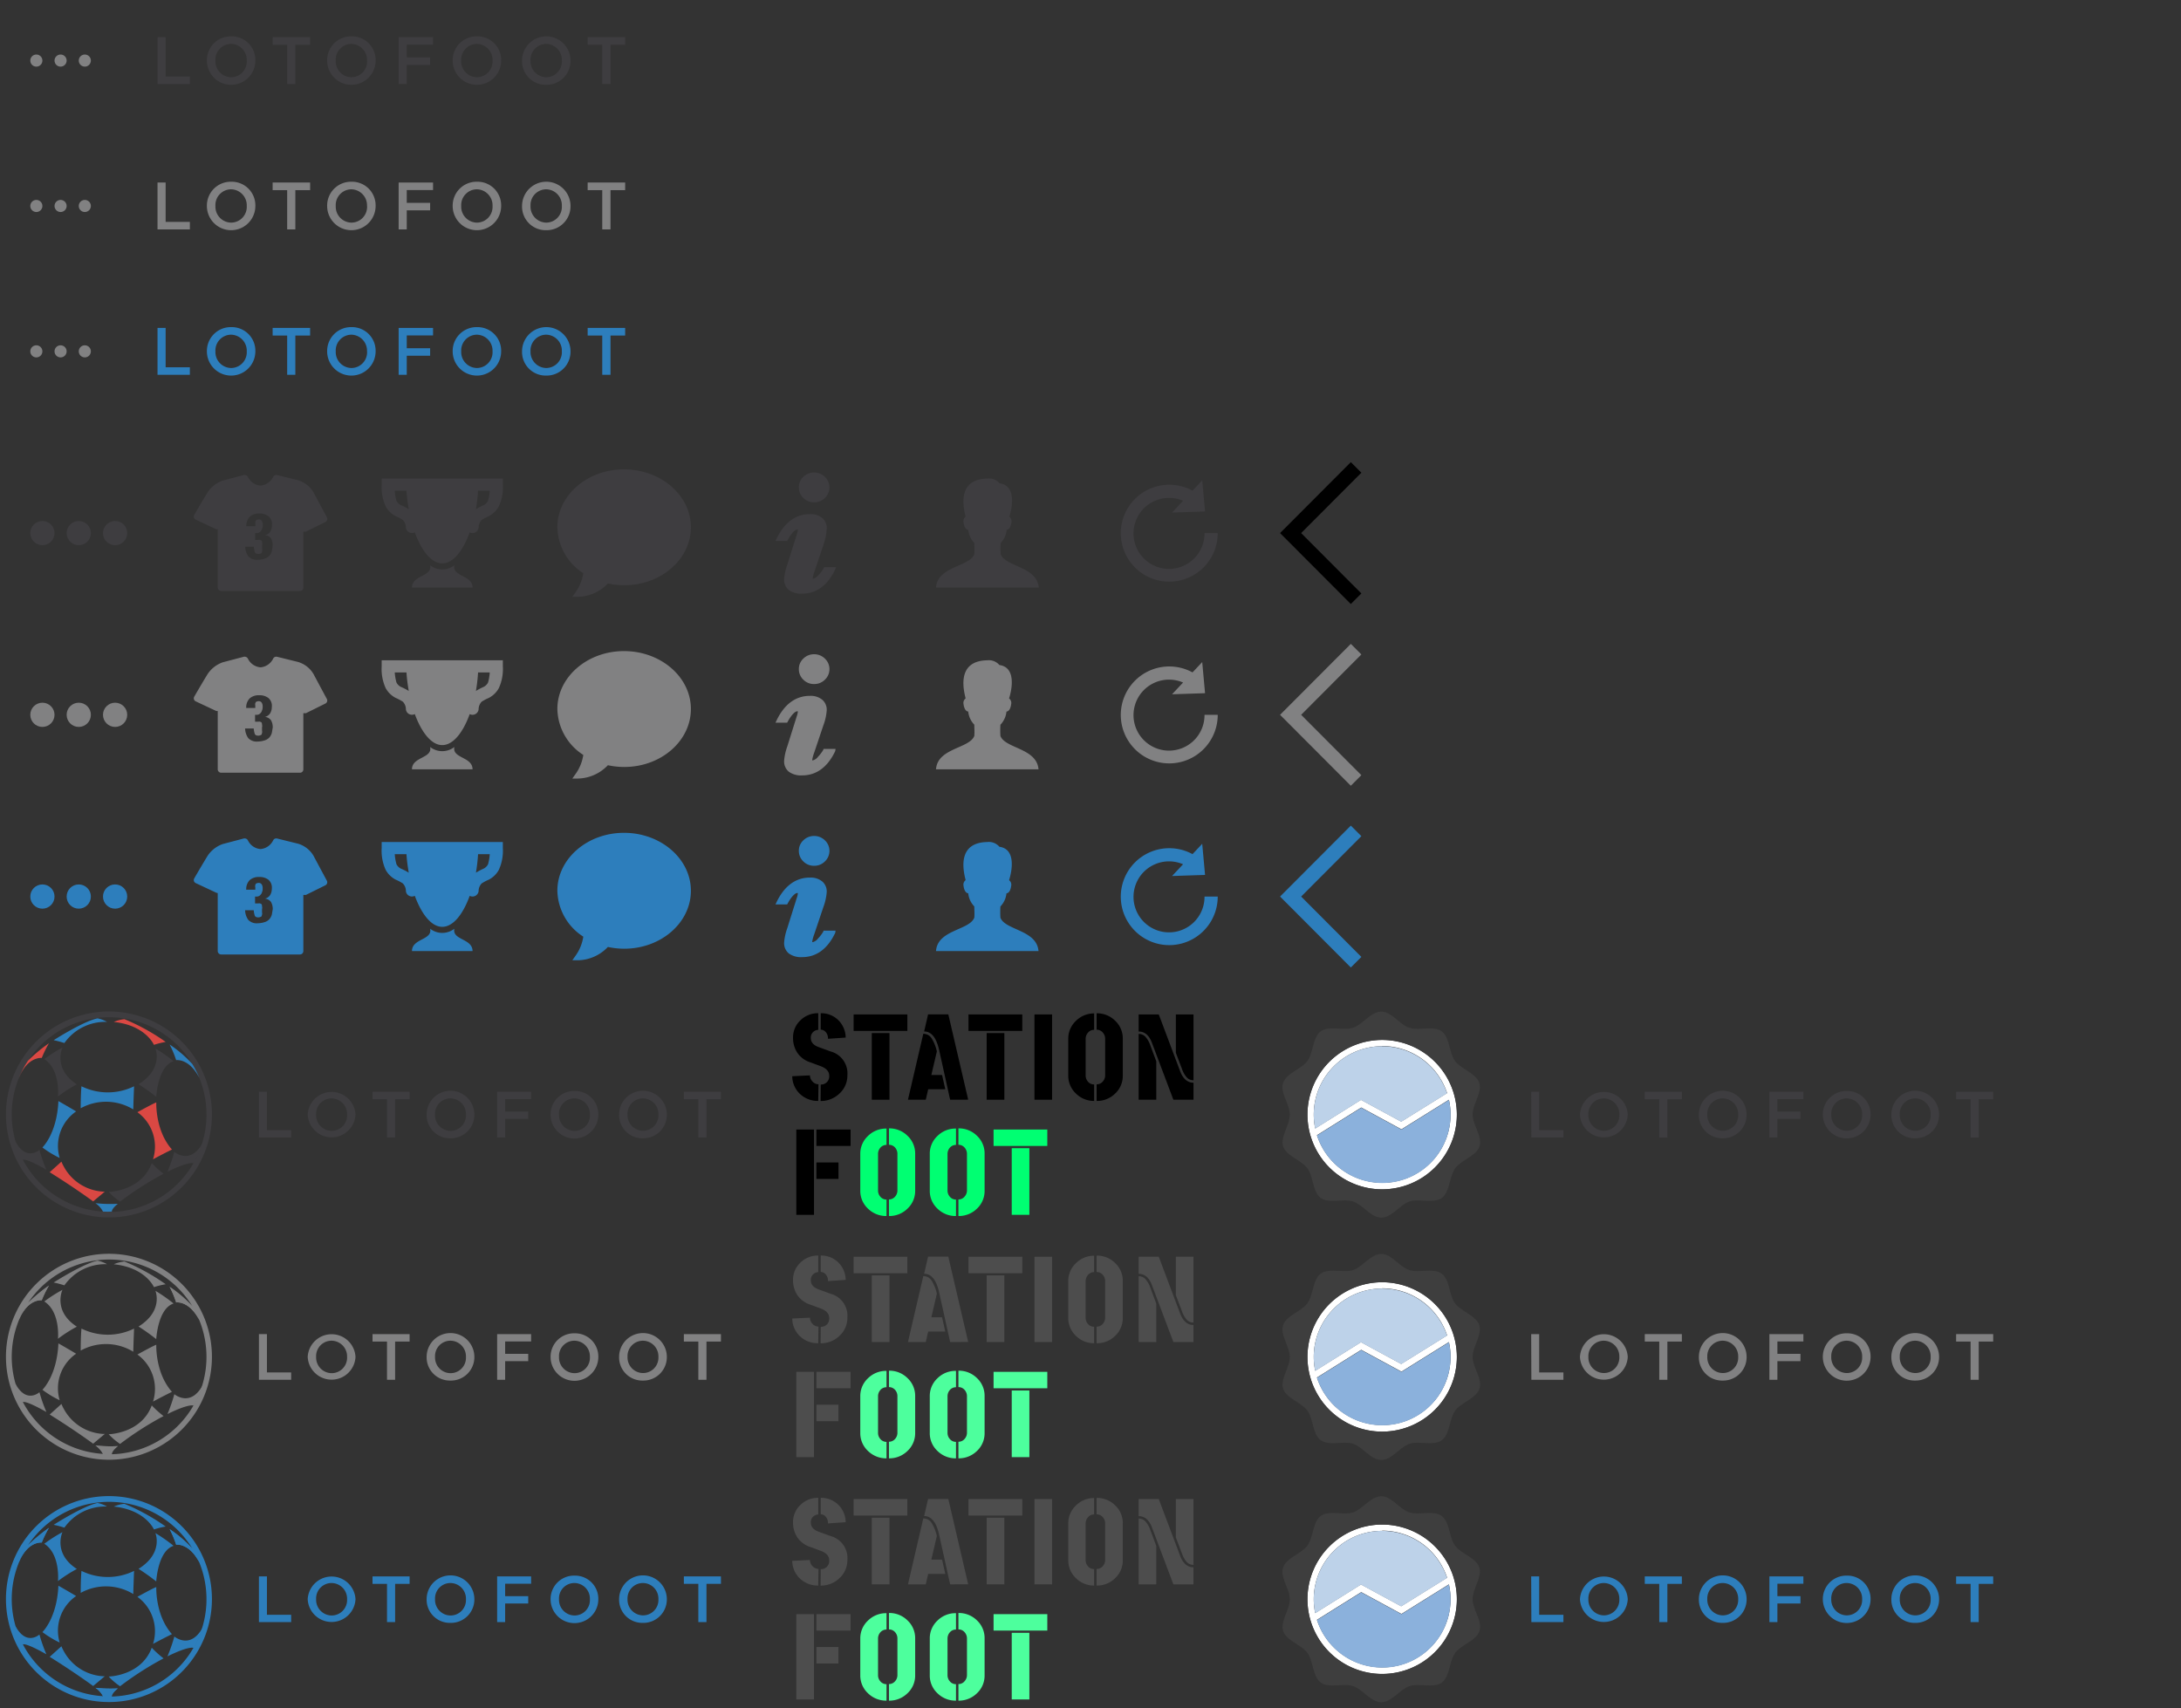 <svg id="Boutons" xmlns="http://www.w3.org/2000/svg" viewBox="0 0 360 282"><rect x="0" y="0" width="360" height="282" fill="#333333" stroke="none"/><defs><style>.cls-1,.cls-6{fill:#3e3d40;}.cls-1,.cls-2,.cls-3,.cls-4,.cls-5{fill-rule:evenodd;}.cls-2{fill:#da4843;}.cls-3{fill:#2d7fbc;}.cls-4,.cls-7{fill:#818182;}.cls-5,.cls-8{fill:#2d7ebc;}.cls-9{fill:#00ff72;}.cls-10{fill:#4d4d4d;}.cls-11{fill:#4dff9d;}.cls-12{fill:#fff;}.cls-13{fill:#8bb1dc;}.cls-14{fill:#bdd2e9;}.cls-15{fill:#3e3e3e;}</style></defs><title>uiux_btns</title><path class="cls-1" d="M29.8,171.75a17,17,0,1,0,.44,24A17,17,0,0,0,29.8,171.75Zm-.21,23.39a16,16,0,0,1-11.14,4.92c-.05-.54,1-1.34,1-1.34a23,23,0,0,1-3.69-.1A3.86,3.86,0,0,1,17,200,16.05,16.05,0,0,1,3.23,177.67l-.06.17c1.41-3.48,3.72-3.2,3.72-3.2a17.07,17.07,0,0,1,1.19-2.42,25.9,25.9,0,0,0-3.46,2.88,16.76,16.76,0,0,1,1.81-2.26,16.09,16.09,0,0,1,25.31,2.78A20.65,20.65,0,0,0,28,172.43,16.79,16.79,0,0,1,29.08,175s2.12-.35,3.81,2.91A16.09,16.09,0,0,1,29.59,195.14Z"/><path class="cls-1" d="M33.46,188.68A15.41,15.41,0,0,1,32,192.05s-.61-.47-4.36,1.38a27.84,27.84,0,0,0,1.14-3.28s2.63,2.24,4.67-1.47Z"/><path class="cls-1" d="M27,193.76a52.89,52.89,0,0,0-7.18,4.6,10.44,10.44,0,0,1-1.88-1.6s5.38-.1,7.11-4.76A16.31,16.31,0,0,0,27,193.76Z"/><path class="cls-2" d="M28.38,189.76s-1.39.68-3.12,1.61a7,7,0,0,0-2.58-7.77s2.75-1.52,3.12-1.61c0,0-.21,4.61,2.58,7.77Z"/><path class="cls-3" d="M12.55,183.48a6.94,6.94,0,0,0-2.7,7.67A16.67,16.67,0,0,1,7,189.42s2.4-2.27,2.64-7.66c0,0,2.5,1.43,2.94,1.72Z"/><path class="cls-1" d="M7.65,193.06a24.16,24.16,0,0,1-1.14-3.24s-2.18,2-4-1.47a7.87,7.87,0,0,0,1.17,3.25s-.27-.9,3.93,1.46Z"/><path class="cls-3" d="M22.13,179.35s-.11,2.72-.13,3.79a8.64,8.64,0,0,0-8.68-.19s0-2.42.13-3.63a9.85,9.85,0,0,0,8.68,0Z"/><path class="cls-1" d="M12.69,179a23.3,23.3,0,0,0-3.12,2s.43-4.44-2.26-6.16a24.31,24.31,0,0,1,3-1.92s-1.65,3.51,2.42,6.11Z"/><path class="cls-1" d="M28.65,175.18a25.44,25.44,0,0,0-3-2.1s1.39,3.3-2.78,5.9a34.55,34.55,0,0,1,2.92,2.08s.26-5.07,2.87-5.88Z"/><path class="cls-2" d="M27.35,172a13.26,13.26,0,0,0-1.94.48s-1.38-3.24-6.63-3.78a6.09,6.09,0,0,1,1.75-.46A34.33,34.33,0,0,1,27.35,172Z"/><path class="cls-3" d="M17.63,168.69a8.24,8.24,0,0,0-7,3.49,17.36,17.36,0,0,0-1.77-.47s4.82-3.09,7.24-3.61a5.32,5.32,0,0,1,1.56.59Z"/><path class="cls-3" d="M18.45,200.06c-.05-.54,1-1.34,1-1.34a23,23,0,0,1-3.69-.1A3.86,3.86,0,0,1,17,200a12.52,12.52,0,0,0,1.5,0Z"/><path class="cls-3" d="M28,172.43A16.79,16.79,0,0,1,29.08,175s2.12-.35,3.81,2.91a15.6,15.6,0,0,0-1.15-2.27A20.65,20.65,0,0,0,28,172.43Z"/><path class="cls-2" d="M6.89,174.64a17.07,17.07,0,0,1,1.19-2.42,25.9,25.9,0,0,0-3.46,2.88,15.6,15.6,0,0,0-1.39,2.57l-.06.17c1.41-3.48,3.72-3.2,3.72-3.2Z"/><path class="cls-2" d="M15.39,198.33s-3.07-2.26-7.07-4.75l-.12-.07,1.94-1.75a7.52,7.52,0,0,0,.41.85,7.88,7.88,0,0,0,6.49,4.1l.26,0-1.91,1.6Z"/><path class="cls-4" d="M29.8,211.75a17,17,0,1,0,.44,24A17,17,0,0,0,29.8,211.75Zm-.21,23.39a16,16,0,0,1-11.14,4.92c-.05-.54,1-1.34,1-1.34a23,23,0,0,1-3.69-.1A3.86,3.86,0,0,1,17,240,16.05,16.05,0,0,1,3.23,217.67l-.06.17c1.41-3.48,3.72-3.2,3.72-3.2a17.07,17.07,0,0,1,1.19-2.42,25.9,25.9,0,0,0-3.46,2.88,16.76,16.76,0,0,1,1.81-2.26,16.09,16.09,0,0,1,25.31,2.78A20.65,20.65,0,0,0,28,212.43,16.79,16.79,0,0,1,29.08,215s2.12-.35,3.81,2.91A16.09,16.09,0,0,1,29.59,235.14Z"/><path class="cls-4" d="M33.46,228.68A15.41,15.41,0,0,1,32,232.05s-.61-.47-4.36,1.38a27.84,27.84,0,0,0,1.14-3.28s2.63,2.24,4.67-1.47Z"/><path class="cls-4" d="M27,233.76a52.89,52.89,0,0,0-7.18,4.6,10.44,10.44,0,0,1-1.88-1.6s5.38-.1,7.11-4.76A16.31,16.31,0,0,0,27,233.76Z"/><path class="cls-4" d="M28.38,229.76s-1.39.68-3.12,1.61a7,7,0,0,0-2.58-7.77s2.75-1.52,3.12-1.61c0,0-.21,4.61,2.58,7.77Z"/><path class="cls-4" d="M12.55,223.48a6.94,6.94,0,0,0-2.7,7.67A16.67,16.67,0,0,1,7,229.42s2.4-2.27,2.64-7.66c0,0,2.5,1.43,2.94,1.72Z"/><path class="cls-4" d="M7.65,233.06a24.16,24.16,0,0,1-1.14-3.24s-2.18,2-4-1.47a7.87,7.87,0,0,0,1.17,3.25s-.27-.9,3.93,1.46Z"/><path class="cls-4" d="M22.13,219.35s-.11,2.72-.13,3.79a8.64,8.64,0,0,0-8.68-.19s0-2.42.13-3.63a9.85,9.85,0,0,0,8.68,0Z"/><path class="cls-4" d="M12.69,219a23.3,23.3,0,0,0-3.12,2s.43-4.44-2.26-6.16a24.31,24.31,0,0,1,3-1.92s-1.65,3.51,2.42,6.11Z"/><path class="cls-4" d="M28.65,215.18a25.44,25.44,0,0,0-3-2.1s1.39,3.3-2.78,5.9a34.55,34.55,0,0,1,2.92,2.08s.26-5.07,2.87-5.88Z"/><path class="cls-4" d="M27.35,212a13.26,13.26,0,0,0-1.94.48s-1.38-3.24-6.63-3.78a6.09,6.09,0,0,1,1.75-.46A34.33,34.33,0,0,1,27.35,212Z"/><path class="cls-4" d="M17.63,208.69a8.24,8.24,0,0,0-7,3.49,17.36,17.36,0,0,0-1.77-.47s4.82-3.09,7.24-3.61a5.32,5.32,0,0,1,1.56.59Z"/><path class="cls-4" d="M18.45,240.06c-.05-.54,1-1.34,1-1.34a23,23,0,0,1-3.69-.1A3.86,3.86,0,0,1,17,240a12.52,12.52,0,0,0,1.5,0Z"/><path class="cls-4" d="M28,212.43A16.79,16.79,0,0,1,29.08,215s2.12-.35,3.81,2.91a15.6,15.6,0,0,0-1.15-2.27A20.65,20.65,0,0,0,28,212.43Z"/><path class="cls-4" d="M6.89,214.64a17.07,17.07,0,0,1,1.19-2.42,25.9,25.9,0,0,0-3.46,2.88,15.6,15.6,0,0,0-1.39,2.57l-.06.17c1.41-3.48,3.72-3.2,3.72-3.2Z"/><path class="cls-4" d="M15.39,238.33s-3.07-2.26-7.07-4.75l-.12-.07,1.94-1.75a7.52,7.52,0,0,0,.41.85,7.88,7.88,0,0,0,6.49,4.1l.26,0-1.91,1.6Z"/><path class="cls-5" d="M29.8,251.75a17,17,0,1,0,.44,24A17,17,0,0,0,29.8,251.75Zm-.21,23.39a16,16,0,0,1-11.14,4.92c-.05-.54,1-1.34,1-1.34a23,23,0,0,1-3.69-.1A3.86,3.86,0,0,1,17,280,16.05,16.05,0,0,1,3.23,257.67l-.06.17c1.41-3.48,3.72-3.2,3.72-3.2a17.07,17.07,0,0,1,1.19-2.42,25.9,25.9,0,0,0-3.46,2.88,16.76,16.76,0,0,1,1.81-2.26,16.09,16.09,0,0,1,25.31,2.78A20.65,20.65,0,0,0,28,252.43,16.79,16.79,0,0,1,29.08,255s2.12-.35,3.81,2.91A16.09,16.09,0,0,1,29.59,275.14Z"/><path class="cls-5" d="M33.46,268.68A15.41,15.41,0,0,1,32,272.05s-.61-.47-4.36,1.38a27.84,27.84,0,0,0,1.14-3.28s2.63,2.24,4.67-1.47Z"/><path class="cls-5" d="M27,273.76a52.89,52.89,0,0,0-7.18,4.6,10.44,10.44,0,0,1-1.88-1.6s5.38-.1,7.11-4.76A16.31,16.31,0,0,0,27,273.76Z"/><path class="cls-5" d="M28.38,269.76s-1.39.68-3.12,1.61a7,7,0,0,0-2.58-7.77s2.75-1.52,3.12-1.61c0,0-.21,4.61,2.58,7.77Z"/><path class="cls-5" d="M12.55,263.48a6.94,6.94,0,0,0-2.7,7.67A16.67,16.67,0,0,1,7,269.42s2.4-2.27,2.64-7.66c0,0,2.5,1.43,2.94,1.72Z"/><path class="cls-5" d="M7.65,273.06a24.16,24.16,0,0,1-1.14-3.24s-2.18,2-4-1.47a7.87,7.87,0,0,0,1.17,3.25s-.27-.9,3.93,1.46Z"/><path class="cls-5" d="M22.13,259.35s-.11,2.72-.13,3.79a8.64,8.64,0,0,0-8.68-.19s0-2.42.13-3.63a9.85,9.85,0,0,0,8.68,0Z"/><path class="cls-5" d="M12.69,259a23.3,23.3,0,0,0-3.12,2s.43-4.44-2.26-6.16a24.31,24.31,0,0,1,3-1.92s-1.65,3.51,2.42,6.11Z"/><path class="cls-5" d="M28.65,255.18a25.44,25.44,0,0,0-3-2.1s1.39,3.3-2.78,5.9a34.55,34.55,0,0,1,2.92,2.08s.26-5.07,2.87-5.88Z"/><path class="cls-5" d="M27.35,252a13.26,13.26,0,0,0-1.94.48s-1.38-3.24-6.63-3.78a6.09,6.09,0,0,1,1.75-.46A34.33,34.33,0,0,1,27.35,252Z"/><path class="cls-5" d="M17.63,248.69a8.24,8.24,0,0,0-7,3.49,17.36,17.36,0,0,0-1.77-.47s4.82-3.09,7.24-3.61a5.32,5.32,0,0,1,1.56.59Z"/><path class="cls-5" d="M18.45,280.06c-.05-.54,1-1.34,1-1.34a23,23,0,0,1-3.69-.1A3.86,3.86,0,0,1,17,280a12.52,12.52,0,0,0,1.5,0Z"/><path class="cls-5" d="M28,252.43A16.79,16.79,0,0,1,29.08,255s2.12-.35,3.81,2.91a15.6,15.6,0,0,0-1.15-2.27A20.65,20.65,0,0,0,28,252.43Z"/><path class="cls-5" d="M6.89,254.64a17.07,17.07,0,0,1,1.19-2.42,25.9,25.9,0,0,0-3.46,2.88,15.6,15.6,0,0,0-1.39,2.57l-.06.17c1.41-3.48,3.72-3.2,3.72-3.2Z"/><path class="cls-5" d="M15.39,278.33s-3.07-2.26-7.07-4.75l-.12-.07,1.94-1.75a7.52,7.52,0,0,0,.41.85,7.88,7.88,0,0,0,6.49,4.1l.26,0-1.91,1.6Z"/><circle class="cls-6" cx="13" cy="88" r="2"/><circle class="cls-6" cx="7" cy="88" r="2"/><circle class="cls-6" cx="19" cy="88" r="2"/><circle class="cls-7" cx="13" cy="118" r="2"/><circle class="cls-7" cx="7" cy="118" r="2"/><circle class="cls-7" cx="19" cy="118" r="2"/><circle class="cls-8" cx="13" cy="148" r="2"/><circle class="cls-8" cx="7" cy="148" r="2"/><circle class="cls-8" cx="19" cy="148" r="2"/><path class="cls-6" d="M132.6,78.72a2.49,2.49,0,0,1,1.78-.72,2.52,2.52,0,0,1,1.78.72,2.39,2.39,0,0,1,0,3.48,2.44,2.44,0,0,1-1.77.72h0a2.44,2.44,0,0,1-1.79-.72,2.37,2.37,0,0,1-.74-1.74A2.32,2.32,0,0,1,132.6,78.72Z"/><path class="cls-6" d="M137.86,94c-1.26,2.65-3.11,4-5.46,4h0a3.43,3.43,0,0,1-2.2-.61,2.21,2.21,0,0,1-.77-1.83,9.22,9.22,0,0,1,.52-2.34l1.57-5a3.08,3.08,0,0,0,.17-.69c0-.09,0-.11,0-.11s0,0-.11,0c-.31,0-.93.53-1.59,1.77l-.06.11H128l.14-.29c1.28-2.72,3.16-4.15,5.57-4.14a3,3,0,0,1,2,.63,2.17,2.17,0,0,1,.75,1.76A8.76,8.76,0,0,1,136,89.7l-1.53,4.55a6.15,6.15,0,0,0-.32,1.16.23.23,0,0,0,0,.1.32.32,0,0,0,.13,0,1.61,1.61,0,0,0,.83-.59,6,6,0,0,0,.89-1.18l0-.11h2Z"/><path class="cls-7" d="M132.6,108.72a2.49,2.49,0,0,1,1.78-.72,2.52,2.52,0,0,1,1.78.72,2.39,2.39,0,0,1,0,3.48,2.44,2.44,0,0,1-1.77.72h0a2.44,2.44,0,0,1-1.79-.72,2.37,2.37,0,0,1-.74-1.74A2.32,2.32,0,0,1,132.6,108.72Z"/><path class="cls-7" d="M137.86,124c-1.26,2.65-3.11,4-5.46,4h0a3.43,3.43,0,0,1-2.2-.61,2.21,2.21,0,0,1-.77-1.83,9.22,9.22,0,0,1,.52-2.34l1.57-5a3.08,3.08,0,0,0,.17-.69c0-.09,0-.11,0-.11s0,0-.11,0c-.31,0-.93.53-1.59,1.77l-.06.11H128l.14-.29c1.28-2.72,3.16-4.15,5.57-4.14a3,3,0,0,1,2,.63,2.17,2.17,0,0,1,.75,1.76,8.76,8.76,0,0,1-.54,2.44l-1.53,4.55a6.15,6.15,0,0,0-.32,1.16.23.23,0,0,0,0,.1.32.32,0,0,0,.13,0,1.61,1.61,0,0,0,.83-.59,6,6,0,0,0,.89-1.18l0-.11h2Z"/><path class="cls-8" d="M132.6,138.72a2.49,2.49,0,0,1,1.78-.72,2.52,2.52,0,0,1,1.78.72,2.39,2.39,0,0,1,0,3.48,2.44,2.44,0,0,1-1.77.72h0a2.44,2.44,0,0,1-1.79-.72,2.37,2.37,0,0,1-.74-1.74A2.32,2.32,0,0,1,132.6,138.72Z"/><path class="cls-8" d="M137.86,154c-1.26,2.65-3.11,4-5.46,4h0a3.43,3.43,0,0,1-2.2-.61,2.21,2.21,0,0,1-.77-1.83,9.22,9.22,0,0,1,.52-2.34l1.57-5a3.08,3.08,0,0,0,.17-.69c0-.09,0-.11,0-.11s0,0-.11,0c-.31,0-.93.53-1.59,1.77l-.06.11H128l.14-.29c1.28-2.72,3.16-4.15,5.57-4.14a3,3,0,0,1,2,.63,2.17,2.17,0,0,1,.75,1.76,8.76,8.76,0,0,1-.54,2.44l-1.53,4.55a6.15,6.15,0,0,0-.32,1.16.23.23,0,0,0,0,.1.32.32,0,0,0,.13,0,1.61,1.61,0,0,0,.83-.59,6,6,0,0,0,.89-1.18l0-.11h2Z"/><circle class="cls-7" cx="6" cy="10" r="1"/><circle class="cls-7" cx="10" cy="10" r="1"/><circle class="cls-7" cx="14" cy="10" r="1"/><path class="cls-6" d="M198.82,88a5.86,5.86,0,1,1-3.54-5.33l-1.82,1.94,5.45-.18-.47-5.14L196.84,81A8,8,0,1,0,201,88Z"/><path class="cls-7" d="M198.82,118a5.86,5.86,0,1,1-3.54-5.33l-1.82,1.94,5.45-.18-.47-5.14-1.6,1.71a8,8,0,1,0,4.16,7Z"/><path class="cls-8" d="M198.82,148a5.86,5.86,0,1,1-3.54-5.33l-1.82,1.94,5.45-.18-.47-5.14-1.6,1.71a8,8,0,1,0,4.16,7Z"/><circle class="cls-7" cx="6" cy="34" r="1"/><circle class="cls-7" cx="10" cy="34" r="1"/><circle class="cls-7" cx="14" cy="34" r="1"/><circle class="cls-7" cx="6" cy="58" r="1"/><circle class="cls-7" cx="10" cy="58" r="1"/><circle class="cls-7" cx="14" cy="58" r="1"/><path class="cls-6" d="M26,6.13h1.34v6.5h4v1.24H26Z"/><path class="cls-6" d="M34.15,10v0a3.94,3.94,0,0,1,4-4,3.9,3.9,0,0,1,4,4v0a4,4,0,1,1-8,0Zm6.58,0v0a2.64,2.64,0,0,0-2.6-2.75A2.6,2.6,0,0,0,35.56,10v0a2.63,2.63,0,0,0,2.59,2.75A2.6,2.6,0,0,0,40.73,10Z"/><path class="cls-6" d="M47.4,7.39H45V6.13h6.19V7.39H48.75v6.48H47.4Z"/><path class="cls-6" d="M54,10v0a3.94,3.94,0,0,1,4-4,3.9,3.9,0,0,1,4,4v0a4,4,0,1,1-8,0Zm6.58,0v0A2.64,2.64,0,0,0,58,7.25,2.6,2.6,0,0,0,55.42,10v0A2.63,2.63,0,0,0,58,12.75,2.6,2.6,0,0,0,60.59,10Z"/><path class="cls-6" d="M65.8,6.13h5.68V7.37H67.14V9.48H71v1.24H67.14v3.15H65.8Z"/><path class="cls-6" d="M74.72,10v0a3.94,3.94,0,0,1,4-4,3.9,3.9,0,0,1,4,4v0a4,4,0,1,1-8,0Zm6.58,0v0a2.64,2.64,0,0,0-2.6-2.75A2.6,2.6,0,0,0,76.13,10v0a2.63,2.63,0,0,0,2.59,2.75A2.6,2.6,0,0,0,81.3,10Z"/><path class="cls-6" d="M86.17,10v0a4,4,0,0,1,8,0v0a3.94,3.94,0,0,1-4,4A3.9,3.9,0,0,1,86.17,10Zm6.57,0v0a2.63,2.63,0,0,0-2.59-2.75A2.6,2.6,0,0,0,87.57,10v0a2.64,2.64,0,0,0,2.6,2.75A2.6,2.6,0,0,0,92.74,10Z"/><path class="cls-6" d="M99.41,7.39H97V6.13h6.19V7.39h-2.42v6.48H99.41Z"/><path class="cls-7" d="M26,30.13h1.34v6.5h4v1.24H26Z"/><path class="cls-7" d="M34.15,34v0a3.94,3.94,0,0,1,4-4,3.9,3.9,0,0,1,4,4v0a4,4,0,1,1-8,0Zm6.58,0v0a2.64,2.64,0,0,0-2.6-2.75A2.6,2.6,0,0,0,35.56,34v0a2.63,2.63,0,0,0,2.59,2.75A2.6,2.6,0,0,0,40.73,34Z"/><path class="cls-7" d="M47.4,31.39H45V30.13h6.19v1.26H48.75v6.48H47.4Z"/><path class="cls-7" d="M54,34v0a3.94,3.94,0,0,1,4-4,3.9,3.9,0,0,1,4,4v0a4,4,0,1,1-8,0Zm6.58,0v0A2.64,2.64,0,0,0,58,31.25,2.6,2.6,0,0,0,55.42,34v0A2.63,2.63,0,0,0,58,36.75,2.6,2.6,0,0,0,60.59,34Z"/><path class="cls-7" d="M65.8,30.13h5.68v1.24H67.14v2.11H71v1.24H67.14v3.15H65.8Z"/><path class="cls-7" d="M74.72,34v0a3.94,3.94,0,0,1,4-4,3.9,3.9,0,0,1,4,4v0a4,4,0,1,1-8,0Zm6.58,0v0a2.64,2.64,0,0,0-2.6-2.75A2.6,2.6,0,0,0,76.13,34v0a2.63,2.63,0,0,0,2.59,2.75A2.6,2.6,0,0,0,81.3,34Z"/><path class="cls-7" d="M86.17,34v0a4,4,0,0,1,8,0v0a3.94,3.94,0,0,1-4,4A3.9,3.9,0,0,1,86.17,34Zm6.57,0v0a2.63,2.63,0,0,0-2.59-2.75A2.6,2.6,0,0,0,87.57,34v0a2.64,2.64,0,0,0,2.6,2.75A2.6,2.6,0,0,0,92.74,34Z"/><path class="cls-7" d="M99.41,31.39H97V30.13h6.19v1.26h-2.42v6.48H99.41Z"/><path class="cls-8" d="M26,54.13h1.34v6.5h4v1.24H26Z"/><path class="cls-8" d="M34.15,58v0a3.94,3.94,0,0,1,4-4,3.9,3.9,0,0,1,4,4v0a4,4,0,1,1-8,0Zm6.58,0v0a2.64,2.64,0,0,0-2.6-2.75A2.6,2.6,0,0,0,35.56,58v0a2.63,2.63,0,0,0,2.59,2.75A2.6,2.6,0,0,0,40.73,58Z"/><path class="cls-8" d="M47.4,55.39H45V54.13h6.19v1.26H48.75v6.48H47.4Z"/><path class="cls-8" d="M54,58v0a3.94,3.94,0,0,1,4-4,3.9,3.9,0,0,1,4,4v0a4,4,0,1,1-8,0Zm6.58,0v0A2.64,2.64,0,0,0,58,55.25,2.6,2.6,0,0,0,55.42,58v0A2.63,2.63,0,0,0,58,60.75,2.6,2.6,0,0,0,60.59,58Z"/><path class="cls-8" d="M65.8,54.13h5.68v1.24H67.14v2.11H71v1.24H67.14v3.15H65.8Z"/><path class="cls-8" d="M74.72,58v0a3.94,3.94,0,0,1,4-4,3.9,3.9,0,0,1,4,4v0a4,4,0,1,1-8,0Zm6.58,0v0a2.64,2.64,0,0,0-2.6-2.75A2.6,2.6,0,0,0,76.13,58v0a2.63,2.63,0,0,0,2.59,2.75A2.6,2.6,0,0,0,81.3,58Z"/><path class="cls-8" d="M86.17,58v0a4,4,0,0,1,8,0v0a3.94,3.94,0,0,1-4,4A3.9,3.9,0,0,1,86.17,58Zm6.57,0v0a2.63,2.63,0,0,0-2.59-2.75A2.6,2.6,0,0,0,87.57,58v0a2.64,2.64,0,0,0,2.6,2.75A2.6,2.6,0,0,0,92.74,58Z"/><path class="cls-8" d="M99.41,55.39H97V54.13h6.19v1.26h-2.42v6.48H99.41Z"/><path class="cls-6" d="M63,79v1a7.57,7.57,0,0,0,.66,3.59,3.92,3.92,0,0,0,1.68,1.63,7.31,7.31,0,0,1,1.16.62,1.83,1.83,0,0,1,.5,1.28,1,1,0,0,0,1.14.86,1,1,0,0,0,.33-.1C69.57,90.91,71.2,93,73,93s3.43-2.08,4.53-5.12a1,1,0,0,0,1.36-.43.92.92,0,0,0,.11-.33,1.83,1.83,0,0,1,.5-1.28,7.31,7.31,0,0,1,1.16-.62,3.92,3.92,0,0,0,1.68-1.63A7.57,7.57,0,0,0,83,80V79H63Zm2.16,2h1.93a29.74,29.74,0,0,0,.38,3.06,8.69,8.69,0,0,0-1.19-.62,1.63,1.63,0,0,1-.84-.78A7.89,7.89,0,0,1,65.16,81Zm13.75,0h1.93a7.89,7.89,0,0,1-.28,1.66,1.63,1.63,0,0,1-.84.78,9.93,9.93,0,0,0-1.16.62A29.8,29.8,0,0,0,78.91,81ZM71,93.31c.4,1.9-3,1.59-3,3.69H78c0-2.1-3.4-1.79-3-3.69a3.24,3.24,0,0,1-4,0Z"/><path class="cls-7" d="M63,109v1a7.57,7.57,0,0,0,.66,3.59,3.92,3.92,0,0,0,1.68,1.63,7.31,7.31,0,0,1,1.16.62,1.83,1.83,0,0,1,.5,1.28,1,1,0,0,0,1.14.86,1,1,0,0,0,.33-.1c1.1,3,2.73,5.12,4.53,5.12s3.43-2.08,4.53-5.12a1,1,0,0,0,1.36-.43.92.92,0,0,0,.11-.33,1.83,1.83,0,0,1,.5-1.28,7.31,7.31,0,0,1,1.16-.62,3.92,3.92,0,0,0,1.68-1.63A7.57,7.57,0,0,0,83,110v-1H63Zm2.16,2h1.93a29.74,29.74,0,0,0,.38,3.06,8.69,8.69,0,0,0-1.19-.62,1.63,1.63,0,0,1-.84-.78A7.89,7.89,0,0,1,65.16,111Zm13.75,0h1.93a7.89,7.89,0,0,1-.28,1.66,1.63,1.63,0,0,1-.84.78,9.93,9.93,0,0,0-1.16.62A29.8,29.8,0,0,0,78.91,111ZM71,123.31c.4,1.9-3,1.59-3,3.69H78c0-2.1-3.4-1.79-3-3.69a3.24,3.24,0,0,1-4,0Z"/><path class="cls-8" d="M63,139v1a7.57,7.57,0,0,0,.66,3.59,3.92,3.92,0,0,0,1.68,1.63,7.31,7.31,0,0,1,1.16.62,1.83,1.83,0,0,1,.5,1.28,1,1,0,0,0,1.14.86,1,1,0,0,0,.33-.1c1.1,3,2.73,5.12,4.53,5.12s3.43-2.08,4.53-5.12a1,1,0,0,0,1.36-.43.92.92,0,0,0,.11-.33,1.83,1.83,0,0,1,.5-1.28,7.31,7.31,0,0,1,1.16-.62,3.92,3.92,0,0,0,1.68-1.63A7.57,7.57,0,0,0,83,140v-1H63Zm2.16,2h1.93a29.74,29.74,0,0,0,.38,3.06,8.69,8.69,0,0,0-1.19-.62,1.63,1.63,0,0,1-.84-.78A7.89,7.89,0,0,1,65.16,141Zm13.75,0h1.93a7.89,7.89,0,0,1-.28,1.66,1.63,1.63,0,0,1-.84.78,9.93,9.93,0,0,0-1.16.62A29.8,29.8,0,0,0,78.91,141ZM71,153.31c.4,1.9-3,1.59-3,3.69H78c0-2.1-3.4-1.79-3-3.69a3.24,3.24,0,0,1-4,0Z"/><path class="cls-6" d="M53.94,85.36s-1.18-2.19-2.19-4.09a4.42,4.42,0,0,0-2.57-2l-3.44-.85a.57.57,0,0,0-.65.3A2.56,2.56,0,0,1,43,80.16a2.54,2.54,0,0,1-2.08-1.43.59.59,0,0,0-.46-.32.68.68,0,0,0-.2,0l-3.49.92a5,5,0,0,0-2.5,1.94c-1.12,1.84-2.19,3.7-2.2,3.72a.55.55,0,0,0,.24.79l3.39,1.59a1.26,1.26,0,0,0,.24,0V97a.57.57,0,0,0,.57.56h13a.55.55,0,0,0,.56-.56V87.76s.3,0,.43,0l3.21-1.59A.57.57,0,0,0,54,85.8.56.56,0,0,0,53.94,85.36Zm-9.06,5.57a1.89,1.89,0,0,1-.36.74,1.72,1.72,0,0,1-.72.51,3.87,3.87,0,0,1-1.25.23A1.92,1.92,0,0,1,41,91.85a2.86,2.86,0,0,1-.52-1.77v.18h1.42a3.78,3.78,0,0,0,.18.91c.11.22.33.27.61.27a1,1,0,0,0,.44-.13c.12-.06.08-.18.14-.3a.92.92,0,0,0,0-.42v-.44c0-.17.08-.34,0-.46a.74.74,0,0,0-.06-.38c-.05-.12-.14-.12-.26-.17s-.26,0-.48,0h-.35V88h.35a.8.8,0,0,0,.4-.15c.11-.06.17-.18.28-.29a2.21,2.21,0,0,0,.16-.4,1.07,1.07,0,0,0,.06-.46,1.14,1.14,0,0,0-.16-.72.57.57,0,0,0-.51-.23.86.86,0,0,0-.39.1c-.12.06-.09.17-.15.23a1,1,0,0,0,0,.41v.38h-1.5a2.14,2.14,0,0,1,.56-1.57,2.23,2.23,0,0,1,1.57-.53,2.38,2.38,0,0,1,1.53.45,1.68,1.68,0,0,1,.57,1.47,2,2,0,0,1-.29,1.08,1.38,1.38,0,0,1-.84.57,1.45,1.45,0,0,1,1,.56A2.42,2.42,0,0,1,45,90.08Z"/><path class="cls-7" d="M53.94,115.36s-1.18-2.19-2.19-4.09a4.42,4.42,0,0,0-2.57-2l-3.44-.85a.57.57,0,0,0-.65.3A2.56,2.56,0,0,1,43,110.16a2.54,2.54,0,0,1-2.08-1.43.59.59,0,0,0-.46-.32.68.68,0,0,0-.2,0l-3.49.92a5,5,0,0,0-2.5,1.94c-1.12,1.84-2.19,3.7-2.2,3.72a.55.55,0,0,0,.24.79l3.39,1.59a1.26,1.26,0,0,0,.24,0V127a.57.57,0,0,0,.57.56h13a.55.55,0,0,0,.56-.56v-9.27s.3,0,.43,0l3.21-1.59a.57.57,0,0,0,.28-.33A.56.56,0,0,0,53.94,115.36Zm-9.06,5.57a1.89,1.89,0,0,1-.36.74,1.72,1.72,0,0,1-.72.51,3.87,3.87,0,0,1-1.25.23,1.92,1.92,0,0,1-1.57-.56,2.86,2.86,0,0,1-.52-1.77v.18h1.42a3.78,3.78,0,0,0,.18.91c.11.22.33.27.61.27a1,1,0,0,0,.44-.13c.12-.06.08-.18.14-.3a.92.92,0,0,0,0-.42v-.44c0-.17.08-.34,0-.46a.74.74,0,0,0-.06-.38c-.05-.12-.14-.12-.26-.17s-.26,0-.48,0h-.35V118h.35a.8.8,0,0,0,.4-.15c.11-.06.17-.18.28-.29a2.21,2.21,0,0,0,.16-.4,1.07,1.07,0,0,0,.06-.46,1.14,1.14,0,0,0-.16-.72.57.57,0,0,0-.51-.23.86.86,0,0,0-.39.1c-.12.06-.09.17-.15.23a1,1,0,0,0,0,.41v.38h-1.5a2.14,2.14,0,0,1,.56-1.57,2.23,2.23,0,0,1,1.57-.53,2.38,2.38,0,0,1,1.53.45,1.68,1.68,0,0,1,.57,1.47,2,2,0,0,1-.29,1.08,1.38,1.38,0,0,1-.84.57,1.45,1.45,0,0,1,1,.56,2.42,2.42,0,0,1,.28,1.18Z"/><path class="cls-8" d="M53.94,145.36s-1.18-2.19-2.19-4.09a4.42,4.42,0,0,0-2.57-2l-3.44-.85a.57.57,0,0,0-.65.3A2.56,2.56,0,0,1,43,140.16a2.54,2.54,0,0,1-2.08-1.43.59.59,0,0,0-.46-.32.68.68,0,0,0-.2,0l-3.49.92a5,5,0,0,0-2.5,1.94c-1.12,1.84-2.19,3.7-2.2,3.72a.55.55,0,0,0,.24.79l3.39,1.59a1.26,1.26,0,0,0,.24.05V157a.57.57,0,0,0,.57.56h13a.55.55,0,0,0,.56-.56v-9.27s.3,0,.43,0l3.21-1.59a.57.57,0,0,0,.28-.33A.56.56,0,0,0,53.94,145.36Zm-9.06,5.57a1.89,1.89,0,0,1-.36.74,1.72,1.72,0,0,1-.72.51,3.87,3.87,0,0,1-1.25.23,1.92,1.92,0,0,1-1.57-.56,2.86,2.86,0,0,1-.52-1.77v.18h1.42a3.78,3.78,0,0,0,.18.91c.11.22.33.27.61.27a1,1,0,0,0,.44-.13c.12-.06.08-.18.14-.3a.92.92,0,0,0,0-.42v-.44c0-.17.08-.34,0-.46a.74.74,0,0,0-.06-.38c-.05-.12-.14-.12-.26-.17s-.26,0-.48,0h-.35V148h.35a.8.8,0,0,0,.4-.15c.11-.06.17-.18.28-.29a2.21,2.21,0,0,0,.16-.4,1.07,1.07,0,0,0,.06-.46,1.14,1.14,0,0,0-.16-.72.57.57,0,0,0-.51-.23.86.86,0,0,0-.39.1c-.12.06-.09.17-.15.23a1,1,0,0,0,0,.41v.38h-1.5a2.14,2.14,0,0,1,.56-1.57,2.23,2.23,0,0,1,1.57-.53,2.38,2.38,0,0,1,1.53.45,1.68,1.68,0,0,1,.57,1.47,2,2,0,0,1-.29,1.08,1.38,1.38,0,0,1-.84.57,1.45,1.45,0,0,1,1,.56,2.42,2.42,0,0,1,.28,1.18Z"/><path class="cls-6" d="M154.5,97c.24-3.54,5.53-3.42,6.32-5.52.06-.71,0-1.2,0-1.85a3.62,3.62,0,0,1-1-2.17c-.25,0-.66-.27-.78-1.25a.92.92,0,0,1,.35-.92C158.52,82,159,79.07,163,79a2.28,2.28,0,0,1,2,.78c2.89.4,2,4.27,1.6,5.52a.9.9,0,0,1,.35.91c-.12,1-.53,1.24-.78,1.26a3.68,3.68,0,0,1-1,2.17,16.39,16.39,0,0,0,0,1.84c.78,2.1,6,2,6.29,5.52Z"/><path class="cls-7" d="M154.5,127c.24-3.54,5.53-3.42,6.32-5.52.06-.71,0-1.2,0-1.85a3.62,3.62,0,0,1-1-2.17c-.25,0-.66-.27-.78-1.25a.92.92,0,0,1,.35-.92c-.87-3.32-.39-6.22,3.57-6.29a2.28,2.28,0,0,1,2,.78c2.89.4,2,4.27,1.6,5.52a.9.9,0,0,1,.35.91c-.12,1-.53,1.24-.78,1.26a3.68,3.68,0,0,1-1,2.17,16.39,16.39,0,0,0,0,1.84c.78,2.1,6,2,6.29,5.52Z"/><path class="cls-8" d="M154.5,157c.24-3.54,5.53-3.42,6.32-5.52.06-.71,0-1.2,0-1.85a3.62,3.62,0,0,1-1-2.17c-.25,0-.66-.27-.78-1.25a.92.92,0,0,1,.35-.92c-.87-3.32-.39-6.22,3.57-6.29a2.28,2.28,0,0,1,2,.78c2.89.4,2,4.27,1.6,5.52a.9.9,0,0,1,.35.91c-.12,1-.53,1.24-.78,1.26a3.68,3.68,0,0,1-1,2.17,16.39,16.39,0,0,0,0,1.84c.78,2.1,6,2,6.29,5.52Z"/><path class="cls-6" d="M103,77.48c-6.07,0-11,4.29-11,9.56a9.23,9.23,0,0,0,4.28,7.58A7.22,7.22,0,0,1,95,97.77l-.53.75h.94a7,7,0,0,0,4.93-2.2,12.83,12.83,0,0,0,2.7.29c6.07,0,11-4.29,11-9.57S109.07,77.48,103,77.48Z"/><path class="cls-7" d="M103,107.48c-6.07,0-11,4.29-11,9.56a9.23,9.23,0,0,0,4.28,7.58A7.22,7.22,0,0,1,95,127.77l-.53.75h.94a7,7,0,0,0,4.93-2.2,12.83,12.83,0,0,0,2.7.29c6.07,0,11-4.29,11-9.57S109.07,107.48,103,107.48Z"/><path class="cls-8" d="M103,137.48c-6.07,0-11,4.29-11,9.56a9.23,9.23,0,0,0,4.28,7.58A7.22,7.22,0,0,1,95,157.77l-.53.75h.94a7,7,0,0,0,4.93-2.2,12.83,12.83,0,0,0,2.7.29c6.07,0,11-4.29,11-9.57S109.07,137.48,103,137.48Z"/><polygon points="224.71 78.03 222.97 76.29 211.29 88 222.97 99.71 224.71 97.97 214.77 88 224.71 78.03"/><polygon class="cls-7" points="224.71 108.03 222.97 106.29 211.29 118 222.97 129.71 224.71 127.97 214.77 118 224.71 108.03"/><polygon class="cls-8" points="224.71 138.03 222.97 136.29 211.29 148 222.97 159.71 224.71 157.97 214.77 148 224.71 138.03"/><path class="cls-6" d="M42.74,180.23h1.32v6.33h4v1.21H42.74Z"/><path class="cls-6" d="M50.79,184v0a3.95,3.95,0,0,1,7.89,0v0a3.95,3.95,0,0,1-7.89,0Zm6.5,0v0a2.59,2.59,0,0,0-2.56-2.68A2.55,2.55,0,0,0,52.18,184v0a2.59,2.59,0,0,0,2.57,2.68A2.55,2.55,0,0,0,57.29,184Z"/><path class="cls-6" d="M63.88,181.46H61.49v-1.23h6.12v1.23H65.22v6.31H63.88Z"/><path class="cls-6" d="M70.42,184v0a3.94,3.94,0,0,1,7.88,0v0a3.87,3.87,0,0,1-4,3.9A3.83,3.83,0,0,1,70.42,184Zm6.49,0v0a2.58,2.58,0,0,0-2.56-2.68A2.54,2.54,0,0,0,71.81,184v0a2.58,2.58,0,0,0,2.56,2.68A2.54,2.54,0,0,0,76.91,184Z"/><path class="cls-6" d="M82.06,180.23h5.61v1.21H83.38v2.05h3.81v1.21H83.38v3.07H82.06Z"/><path class="cls-6" d="M90.88,184v0a3.87,3.87,0,0,1,4-3.9A3.83,3.83,0,0,1,98.76,184v0a3.94,3.94,0,0,1-7.88,0Zm6.49,0v0a2.58,2.58,0,0,0-2.56-2.68A2.54,2.54,0,0,0,92.27,184v0a2.59,2.59,0,0,0,2.56,2.68A2.54,2.54,0,0,0,97.37,184Z"/><path class="cls-6" d="M102.19,184v0a3.94,3.94,0,0,1,7.88,0v0a3.87,3.87,0,0,1-3.95,3.9A3.83,3.83,0,0,1,102.19,184Zm6.49,0v0a2.58,2.58,0,0,0-2.56-2.68,2.54,2.54,0,0,0-2.54,2.66v0a2.58,2.58,0,0,0,2.56,2.68A2.54,2.54,0,0,0,108.68,184Z"/><path class="cls-6" d="M115.27,181.46h-2.39v-1.23H119v1.23h-2.39v6.31h-1.34Z"/><path class="cls-8" d="M42.74,260.23h1.32v6.33h4v1.21H42.74Z"/><path class="cls-8" d="M50.79,264v0a3.95,3.95,0,0,1,7.89,0v0a3.95,3.95,0,0,1-7.89,0Zm6.5,0v0a2.59,2.59,0,0,0-2.56-2.68A2.55,2.55,0,0,0,52.18,264v0a2.59,2.59,0,0,0,2.57,2.68A2.55,2.55,0,0,0,57.29,264Z"/><path class="cls-8" d="M63.88,261.46H61.49v-1.23h6.12v1.23H65.22v6.31H63.88Z"/><path class="cls-8" d="M70.42,264v0a3.94,3.94,0,0,1,7.88,0v0a3.87,3.87,0,0,1-4,3.9A3.83,3.83,0,0,1,70.42,264Zm6.49,0v0a2.58,2.58,0,0,0-2.56-2.68A2.54,2.54,0,0,0,71.81,264v0a2.58,2.58,0,0,0,2.56,2.68A2.54,2.54,0,0,0,76.91,264Z"/><path class="cls-8" d="M82.06,260.23h5.61v1.21H83.38v2.05h3.81v1.21H83.38v3.07H82.06Z"/><path class="cls-8" d="M90.88,264v0a3.87,3.87,0,0,1,4-3.9A3.83,3.83,0,0,1,98.76,264v0a3.94,3.94,0,0,1-7.88,0Zm6.49,0v0a2.58,2.58,0,0,0-2.56-2.68A2.54,2.54,0,0,0,92.27,264v0a2.59,2.59,0,0,0,2.56,2.68A2.54,2.54,0,0,0,97.37,264Z"/><path class="cls-8" d="M102.19,264v0a3.94,3.94,0,0,1,7.88,0v0a3.87,3.87,0,0,1-3.95,3.9A3.83,3.83,0,0,1,102.19,264Zm6.49,0v0a2.58,2.58,0,0,0-2.56-2.68,2.54,2.54,0,0,0-2.54,2.66v0a2.58,2.58,0,0,0,2.56,2.68A2.54,2.54,0,0,0,108.68,264Z"/><path class="cls-8" d="M115.27,261.46h-2.39v-1.23H119v1.23h-2.39v6.31h-1.34Z"/><path class="cls-7" d="M42.74,220.23h1.32v6.33h4v1.21H42.74Z"/><path class="cls-7" d="M50.79,224v0a3.95,3.95,0,0,1,7.89,0v0a3.95,3.95,0,0,1-7.89,0Zm6.5,0v0a2.59,2.59,0,0,0-2.56-2.68A2.55,2.55,0,0,0,52.18,224v0a2.59,2.59,0,0,0,2.57,2.68A2.55,2.55,0,0,0,57.29,224Z"/><path class="cls-7" d="M63.88,221.46H61.49v-1.23h6.12v1.23H65.22v6.31H63.88Z"/><path class="cls-7" d="M70.42,224v0a3.94,3.94,0,0,1,7.88,0v0a3.87,3.87,0,0,1-4,3.9A3.83,3.83,0,0,1,70.42,224Zm6.49,0v0a2.58,2.58,0,0,0-2.56-2.68A2.54,2.54,0,0,0,71.81,224v0a2.58,2.58,0,0,0,2.56,2.68A2.54,2.54,0,0,0,76.91,224Z"/><path class="cls-7" d="M82.06,220.23h5.61v1.21H83.38v2.05h3.81v1.21H83.38v3.07H82.06Z"/><path class="cls-7" d="M90.88,224v0a3.87,3.87,0,0,1,4-3.9A3.83,3.83,0,0,1,98.76,224v0a3.94,3.94,0,0,1-7.88,0Zm6.49,0v0a2.58,2.58,0,0,0-2.56-2.68A2.54,2.54,0,0,0,92.27,224v0a2.59,2.59,0,0,0,2.56,2.68A2.54,2.54,0,0,0,97.37,224Z"/><path class="cls-7" d="M102.19,224v0a3.94,3.94,0,0,1,7.88,0v0a3.87,3.87,0,0,1-3.95,3.9A3.83,3.83,0,0,1,102.19,224Zm6.49,0v0a2.58,2.58,0,0,0-2.56-2.68,2.54,2.54,0,0,0-2.54,2.66v0a2.58,2.58,0,0,0,2.56,2.68A2.54,2.54,0,0,0,108.68,224Z"/><path class="cls-7" d="M115.27,221.46h-2.39v-1.23H119v1.23h-2.39v6.31h-1.34Z"/><path class="cls-6" d="M252.74,180.23h1.32v6.33h4v1.21h-5.29Z"/><path class="cls-6" d="M260.79,184v0a3.95,3.95,0,0,1,7.89,0v0a3.95,3.95,0,0,1-7.89,0Zm6.5,0v0a2.59,2.59,0,0,0-2.56-2.68,2.55,2.55,0,0,0-2.55,2.66v0a2.59,2.59,0,0,0,2.57,2.68A2.55,2.55,0,0,0,267.29,184Z"/><path class="cls-6" d="M273.88,181.46h-2.39v-1.23h6.12v1.23h-2.39v6.31h-1.34Z"/><path class="cls-6" d="M280.42,184v0a3.94,3.94,0,0,1,7.88,0v0a3.87,3.87,0,0,1-3.95,3.9A3.83,3.83,0,0,1,280.42,184Zm6.49,0v0a2.58,2.58,0,0,0-2.56-2.68,2.54,2.54,0,0,0-2.54,2.66v0a2.58,2.58,0,0,0,2.56,2.68A2.54,2.54,0,0,0,286.91,184Z"/><path class="cls-6" d="M292.06,180.23h5.61v1.21h-4.29v2.05h3.81v1.21h-3.81v3.07h-1.32Z"/><path class="cls-6" d="M300.88,184v0a3.87,3.87,0,0,1,3.95-3.9,3.83,3.83,0,0,1,3.93,3.88v0a3.94,3.94,0,0,1-7.88,0Zm6.49,0v0a2.58,2.58,0,0,0-2.56-2.68,2.54,2.54,0,0,0-2.54,2.66v0a2.59,2.59,0,0,0,2.56,2.68A2.54,2.54,0,0,0,307.37,184Z"/><path class="cls-6" d="M312.19,184v0a3.94,3.94,0,0,1,7.88,0v0a3.87,3.87,0,0,1-3.95,3.9A3.83,3.83,0,0,1,312.19,184Zm6.49,0v0a2.58,2.58,0,0,0-2.56-2.68,2.54,2.54,0,0,0-2.54,2.66v0a2.58,2.58,0,0,0,2.56,2.68A2.54,2.54,0,0,0,318.68,184Z"/><path class="cls-6" d="M325.27,181.46h-2.39v-1.23H329v1.23h-2.39v6.31h-1.34Z"/><path class="cls-8" d="M252.74,260.23h1.32v6.33h4v1.21h-5.29Z"/><path class="cls-8" d="M260.79,264v0a3.95,3.95,0,0,1,7.89,0v0a3.95,3.95,0,0,1-7.89,0Zm6.5,0v0a2.59,2.59,0,0,0-2.56-2.68,2.55,2.55,0,0,0-2.55,2.66v0a2.59,2.59,0,0,0,2.57,2.68A2.55,2.55,0,0,0,267.29,264Z"/><path class="cls-8" d="M273.88,261.46h-2.39v-1.23h6.12v1.23h-2.39v6.31h-1.34Z"/><path class="cls-8" d="M280.42,264v0a3.94,3.94,0,0,1,7.88,0v0a3.87,3.87,0,0,1-3.95,3.9A3.83,3.83,0,0,1,280.42,264Zm6.49,0v0a2.58,2.58,0,0,0-2.56-2.68,2.54,2.54,0,0,0-2.54,2.66v0a2.58,2.58,0,0,0,2.56,2.68A2.54,2.54,0,0,0,286.91,264Z"/><path class="cls-8" d="M292.06,260.23h5.61v1.21h-4.29v2.05h3.81v1.21h-3.81v3.07h-1.32Z"/><path class="cls-8" d="M300.88,264v0a3.87,3.87,0,0,1,3.95-3.9,3.83,3.83,0,0,1,3.93,3.88v0a3.94,3.94,0,0,1-7.88,0Zm6.49,0v0a2.58,2.58,0,0,0-2.56-2.68,2.54,2.54,0,0,0-2.54,2.66v0a2.59,2.59,0,0,0,2.56,2.68A2.54,2.54,0,0,0,307.37,264Z"/><path class="cls-8" d="M312.19,264v0a3.94,3.94,0,0,1,7.88,0v0a3.87,3.87,0,0,1-3.95,3.9A3.83,3.83,0,0,1,312.19,264Zm6.49,0v0a2.58,2.58,0,0,0-2.56-2.68,2.54,2.54,0,0,0-2.54,2.66v0a2.58,2.58,0,0,0,2.56,2.68A2.54,2.54,0,0,0,318.68,264Z"/><path class="cls-8" d="M325.27,261.46h-2.39v-1.23H329v1.23h-2.39v6.31h-1.34Z"/><path class="cls-7" d="M252.74,220.23h1.32v6.33h4v1.21h-5.29Z"/><path class="cls-7" d="M260.79,224v0a3.95,3.95,0,0,1,7.89,0v0a3.95,3.95,0,0,1-7.89,0Zm6.5,0v0a2.59,2.59,0,0,0-2.56-2.68,2.55,2.55,0,0,0-2.55,2.66v0a2.59,2.59,0,0,0,2.57,2.68A2.55,2.55,0,0,0,267.29,224Z"/><path class="cls-7" d="M273.88,221.46h-2.39v-1.23h6.12v1.23h-2.39v6.31h-1.34Z"/><path class="cls-7" d="M280.42,224v0a3.94,3.94,0,0,1,7.88,0v0a3.87,3.87,0,0,1-3.95,3.9A3.83,3.83,0,0,1,280.42,224Zm6.49,0v0a2.58,2.58,0,0,0-2.56-2.68,2.54,2.54,0,0,0-2.54,2.66v0a2.58,2.58,0,0,0,2.56,2.68A2.54,2.54,0,0,0,286.91,224Z"/><path class="cls-7" d="M292.06,220.23h5.61v1.21h-4.29v2.05h3.81v1.21h-3.81v3.07h-1.32Z"/><path class="cls-7" d="M300.88,224v0a3.87,3.87,0,0,1,3.95-3.9,3.83,3.83,0,0,1,3.93,3.88v0a3.94,3.94,0,0,1-7.88,0Zm6.49,0v0a2.58,2.58,0,0,0-2.56-2.68,2.54,2.54,0,0,0-2.54,2.66v0a2.59,2.59,0,0,0,2.56,2.68A2.54,2.54,0,0,0,307.37,224Z"/><path class="cls-7" d="M312.19,224v0a3.94,3.94,0,0,1,7.88,0v0a3.87,3.87,0,0,1-3.95,3.9A3.83,3.83,0,0,1,312.19,224Zm6.49,0v0a2.58,2.58,0,0,0-2.56-2.68,2.54,2.54,0,0,0-2.54,2.66v0a2.58,2.58,0,0,0,2.56,2.68A2.54,2.54,0,0,0,318.68,224Z"/><path class="cls-7" d="M325.27,221.46h-2.39v-1.23H329v1.23h-2.39v6.31h-1.34Z"/><path d="M135.06,181.74a4.27,4.27,0,0,1-3-1.14,4.06,4.06,0,0,1-1.29-2.94l2.92-.14a1.49,1.49,0,0,0,.41,1,1.35,1.35,0,0,0,1,.47Zm.41-2.71a1.34,1.34,0,0,0,1.4-1.47c0-.68-.46-1.2-1.38-1.55l-1.67-.62a4.1,4.1,0,0,1-2.21-1.6,4.4,4.4,0,0,1-.71-2.43,3.86,3.86,0,0,1,1.23-2.94,4.08,4.08,0,0,1,2.93-1.16V170a1.34,1.34,0,0,0-.85.37,1.24,1.24,0,0,0-.37,1q0,1,1.26,1.47l2,.73a3.75,3.75,0,0,1,2.77,3.94,4,4,0,0,1-1.3,3,4.39,4.39,0,0,1-3.12,1.24Zm1.2-7.55a1.6,1.6,0,0,0-.34-1.07,1.14,1.14,0,0,0-.86-.44v-2.71a4,4,0,0,1,2.87,1.11,4.12,4.12,0,0,1,1.25,2.91Z"/><path d="M140.9,170.18v-2.72h8.87v2.72Zm3,11.36v-11h2.92v11Z"/><path d="M153.21,179.81l-.4,1.73h-2.94l2.53-10.88a1.59,1.59,0,0,1,1.38.75,6.89,6.89,0,0,1,.86,2.15l-.91,3.9h1.77l.53,2.35Zm3.62,1.73L155,173.27c-.46-2-1.28-3-2.46-3l.65-2.82h3.34l3.28,14.08Z"/><path d="M159.86,170.18v-2.72h8.88v2.72Zm3,11.36v-11h2.92v11Z"/><path d="M170.75,181.54V167.46h2.91v14.08Z"/><path d="M180.6,181.74a4.2,4.2,0,0,1-3-1.22,4,4,0,0,1-1.27-3v-6a4,4,0,0,1,1.27-3,4.21,4.21,0,0,1,3-1.23V170a1.29,1.29,0,0,0-1,.45,1.51,1.51,0,0,0-.4,1.06v6a1.53,1.53,0,0,0,.4,1.07,1.31,1.31,0,0,0,1,.44Zm4.73-4.22a4,4,0,0,1-1.26,3,4.24,4.24,0,0,1-3.06,1.22V179a1.31,1.31,0,0,0,1-.44,1.54,1.54,0,0,0,.41-1.07v-6a1.51,1.51,0,0,0-.41-1.06,1.29,1.29,0,0,0-1-.45v-2.71a4.25,4.25,0,0,1,3.06,1.23,4,4,0,0,1,1.26,3Z"/><path d="M193.68,181.54l-3.52-9.35c-.47-1.28-1.21-1.91-2.21-1.91v-2.82h3.32l3.52,9.36c.48,1.27,1.22,1.91,2.21,1.91v2.81Zm-5.73,0V170.68a1.48,1.48,0,0,1,1.08.43,4,4,0,0,1,.83,1.42l1,2.68v6.33Zm9.05-3.22a1.47,1.47,0,0,1-1.09-.44,4.13,4.13,0,0,1-.82-1.45l-1-2.63v-6.34H197Z"/><path d="M131.44,200.54V186.46h2.92v14.08Zm3.32-11.37v-2.71h5.64v2.71Zm0,5.44v-2.72h3.64v2.72Z"/><path class="cls-9" d="M146.33,200.74a4.28,4.28,0,0,1-3.06-1.22,4,4,0,0,1-1.27-3v-6a4,4,0,0,1,1.27-3,4.24,4.24,0,0,1,3.06-1.22V189a1.33,1.33,0,0,0-1,.44,1.55,1.55,0,0,0-.4,1.07v6a1.51,1.51,0,0,0,.4,1.06,1.31,1.31,0,0,0,1,.45Zm4.73-4.22a4,4,0,0,1-1.27,3,4.27,4.27,0,0,1-3.06,1.22V198a1.31,1.31,0,0,0,1-.45,1.51,1.51,0,0,0,.4-1.06v-6a1.55,1.55,0,0,0-.4-1.07,1.33,1.33,0,0,0-1-.44v-2.71a4.23,4.23,0,0,1,3.06,1.22,4,4,0,0,1,1.27,3Z"/><path class="cls-9" d="M157.8,200.74a4.25,4.25,0,0,1-3.06-1.22,4,4,0,0,1-1.27-3v-6a4,4,0,0,1,1.27-3,4.21,4.21,0,0,1,3.06-1.22V189a1.32,1.32,0,0,0-1,.44,1.55,1.55,0,0,0-.4,1.07v6a1.51,1.51,0,0,0,.4,1.06,1.29,1.29,0,0,0,1,.45Zm4.72-4.22a4,4,0,0,1-1.26,3,4.28,4.28,0,0,1-3.06,1.22V198a1.27,1.27,0,0,0,1-.45,1.51,1.51,0,0,0,.41-1.06v-6a1.56,1.56,0,0,0-.41-1.07,1.3,1.3,0,0,0-1-.44v-2.71a4.24,4.24,0,0,1,3.06,1.22,4,4,0,0,1,1.26,3Z"/><path class="cls-9" d="M164,189.17v-2.71h8.87v2.71Zm3,11.37v-11h2.91v11Z"/><path class="cls-10" d="M135.06,221.74a4.27,4.27,0,0,1-3-1.14,4.06,4.06,0,0,1-1.29-2.94l2.92-.14a1.49,1.49,0,0,0,.41,1,1.35,1.35,0,0,0,1,.47Zm.41-2.71a1.34,1.34,0,0,0,1.4-1.47c0-.68-.46-1.2-1.38-1.55l-1.67-.62a4.1,4.1,0,0,1-2.21-1.6,4.4,4.4,0,0,1-.71-2.43,3.86,3.86,0,0,1,1.23-2.94,4.08,4.08,0,0,1,2.93-1.16V210a1.34,1.34,0,0,0-.85.37,1.24,1.24,0,0,0-.37,1q0,1,1.26,1.47l2,.73a3.75,3.75,0,0,1,2.77,3.94,4,4,0,0,1-1.3,3,4.39,4.39,0,0,1-3.12,1.24Zm1.2-7.55a1.6,1.6,0,0,0-.34-1.07,1.14,1.14,0,0,0-.86-.44v-2.71a4,4,0,0,1,2.87,1.11,4.12,4.12,0,0,1,1.25,2.91Z"/><path class="cls-10" d="M140.9,210.18v-2.72h8.87v2.72Zm3,11.36v-11h2.92v11Z"/><path class="cls-10" d="M153.21,219.81l-.4,1.73h-2.94l2.53-10.88a1.59,1.59,0,0,1,1.38.75,6.89,6.89,0,0,1,.86,2.15l-.91,3.9h1.77l.53,2.35Zm3.62,1.73L155,213.27c-.46-2-1.28-3-2.46-3l.65-2.82h3.34l3.28,14.08Z"/><path class="cls-10" d="M159.86,210.18v-2.72h8.88v2.72Zm3,11.36v-11h2.92v11Z"/><path class="cls-10" d="M170.75,221.54V207.46h2.91v14.08Z"/><path class="cls-10" d="M180.6,221.74a4.2,4.2,0,0,1-3-1.22,4,4,0,0,1-1.27-3v-6a4,4,0,0,1,1.27-3,4.21,4.21,0,0,1,3-1.23V210a1.29,1.29,0,0,0-1,.45,1.51,1.51,0,0,0-.4,1.06v6a1.53,1.53,0,0,0,.4,1.07,1.31,1.31,0,0,0,1,.44Zm4.73-4.22a4,4,0,0,1-1.26,3,4.24,4.24,0,0,1-3.06,1.22V219a1.31,1.31,0,0,0,1-.44,1.54,1.54,0,0,0,.41-1.07v-6a1.51,1.51,0,0,0-.41-1.06,1.29,1.29,0,0,0-1-.45v-2.71a4.25,4.25,0,0,1,3.06,1.23,4,4,0,0,1,1.26,3Z"/><path class="cls-10" d="M193.68,221.54l-3.52-9.35c-.47-1.28-1.21-1.91-2.21-1.91v-2.82h3.32l3.52,9.36c.48,1.27,1.22,1.91,2.21,1.91v2.81Zm-5.73,0V210.68a1.48,1.48,0,0,1,1.08.43,4,4,0,0,1,.83,1.42l1,2.68v6.33Zm9.05-3.22a1.47,1.47,0,0,1-1.09-.44,4.13,4.13,0,0,1-.82-1.45l-1-2.63v-6.34H197Z"/><path class="cls-10" d="M131.44,240.54V226.46h2.92v14.08Zm3.32-11.37v-2.71h5.64v2.71Zm0,5.44v-2.72h3.64v2.72Z"/><path class="cls-11" d="M146.33,240.74a4.28,4.28,0,0,1-3.06-1.22,4,4,0,0,1-1.27-3v-6a4,4,0,0,1,1.27-3,4.24,4.24,0,0,1,3.06-1.22V229a1.33,1.33,0,0,0-1,.44,1.55,1.55,0,0,0-.4,1.07v6a1.51,1.51,0,0,0,.4,1.06,1.31,1.31,0,0,0,1,.45Zm4.73-4.22a4,4,0,0,1-1.27,3,4.27,4.27,0,0,1-3.06,1.22V238a1.31,1.31,0,0,0,1-.45,1.51,1.51,0,0,0,.4-1.06v-6a1.55,1.55,0,0,0-.4-1.07,1.33,1.33,0,0,0-1-.44v-2.71a4.23,4.23,0,0,1,3.06,1.22,4,4,0,0,1,1.27,3Z"/><path class="cls-11" d="M157.8,240.74a4.25,4.25,0,0,1-3.06-1.22,4,4,0,0,1-1.27-3v-6a4,4,0,0,1,1.27-3,4.21,4.21,0,0,1,3.06-1.22V229a1.32,1.32,0,0,0-1,.44,1.55,1.55,0,0,0-.4,1.07v6a1.51,1.51,0,0,0,.4,1.06,1.29,1.29,0,0,0,1,.45Zm4.72-4.22a4,4,0,0,1-1.26,3,4.28,4.28,0,0,1-3.06,1.22V238a1.27,1.27,0,0,0,1-.45,1.51,1.51,0,0,0,.41-1.06v-6a1.56,1.56,0,0,0-.41-1.07,1.3,1.3,0,0,0-1-.44v-2.71a4.24,4.24,0,0,1,3.06,1.22,4,4,0,0,1,1.26,3Z"/><path class="cls-11" d="M164,229.17v-2.71h8.87v2.71Zm3,11.37v-11h2.91v11Z"/><path class="cls-10" d="M135.06,261.74a4.27,4.27,0,0,1-3-1.14,4.06,4.06,0,0,1-1.29-2.94l2.92-.14a1.49,1.49,0,0,0,.41,1,1.35,1.35,0,0,0,1,.47Zm.41-2.71a1.34,1.34,0,0,0,1.4-1.47c0-.68-.46-1.2-1.38-1.55l-1.67-.62a4.1,4.1,0,0,1-2.21-1.6,4.4,4.4,0,0,1-.71-2.43,3.86,3.86,0,0,1,1.23-2.94,4.08,4.08,0,0,1,2.93-1.16V250a1.34,1.34,0,0,0-.85.37,1.24,1.24,0,0,0-.37,1q0,1,1.26,1.47l2,.73a3.75,3.75,0,0,1,2.77,3.94,4,4,0,0,1-1.3,3,4.39,4.39,0,0,1-3.12,1.24Zm1.2-7.55a1.6,1.6,0,0,0-.34-1.07,1.14,1.14,0,0,0-.86-.44v-2.71a4,4,0,0,1,2.87,1.11,4.12,4.12,0,0,1,1.25,2.91Z"/><path class="cls-10" d="M140.9,250.18v-2.72h8.87v2.72Zm3,11.36v-11h2.92v11Z"/><path class="cls-10" d="M153.21,259.81l-.4,1.73h-2.94l2.53-10.88a1.59,1.59,0,0,1,1.38.75,6.89,6.89,0,0,1,.86,2.15l-.91,3.9h1.77l.53,2.35Zm3.62,1.73L155,253.27c-.46-2-1.28-3-2.46-3l.65-2.82h3.34l3.28,14.08Z"/><path class="cls-10" d="M159.86,250.18v-2.72h8.88v2.72Zm3,11.36v-11h2.92v11Z"/><path class="cls-10" d="M170.75,261.54V247.46h2.91v14.08Z"/><path class="cls-10" d="M180.6,261.74a4.2,4.2,0,0,1-3-1.22,4,4,0,0,1-1.27-3v-6a4,4,0,0,1,1.27-3,4.21,4.21,0,0,1,3-1.23V250a1.29,1.29,0,0,0-1,.45,1.51,1.51,0,0,0-.4,1.06v6a1.53,1.53,0,0,0,.4,1.07,1.31,1.31,0,0,0,1,.44Zm4.73-4.22a4,4,0,0,1-1.26,3,4.24,4.24,0,0,1-3.06,1.22V259a1.31,1.31,0,0,0,1-.44,1.54,1.54,0,0,0,.41-1.07v-6a1.51,1.51,0,0,0-.41-1.06,1.29,1.29,0,0,0-1-.45v-2.71a4.25,4.25,0,0,1,3.06,1.23,4,4,0,0,1,1.26,3Z"/><path class="cls-10" d="M193.68,261.54l-3.52-9.35c-.47-1.28-1.21-1.91-2.21-1.91v-2.82h3.32l3.52,9.36c.48,1.27,1.22,1.91,2.21,1.91v2.81Zm-5.73,0V250.68a1.48,1.48,0,0,1,1.08.43,4,4,0,0,1,.83,1.42l1,2.68v6.33Zm9.05-3.22a1.47,1.47,0,0,1-1.09-.44,4.13,4.13,0,0,1-.82-1.45l-1-2.63v-6.34H197Z"/><path class="cls-10" d="M131.44,280.54V266.46h2.92v14.08Zm3.32-11.37v-2.71h5.64v2.71Zm0,5.44v-2.72h3.64v2.72Z"/><path class="cls-11" d="M146.33,280.74a4.28,4.28,0,0,1-3.06-1.22,4,4,0,0,1-1.27-3v-6a4,4,0,0,1,1.27-3,4.24,4.24,0,0,1,3.06-1.22V269a1.33,1.33,0,0,0-1,.44,1.55,1.55,0,0,0-.4,1.07v6a1.51,1.51,0,0,0,.4,1.06,1.31,1.31,0,0,0,1,.45Zm4.73-4.22a4,4,0,0,1-1.27,3,4.27,4.27,0,0,1-3.06,1.22V278a1.31,1.31,0,0,0,1-.45,1.51,1.51,0,0,0,.4-1.06v-6a1.55,1.55,0,0,0-.4-1.07,1.33,1.33,0,0,0-1-.44v-2.71a4.23,4.23,0,0,1,3.06,1.22,4,4,0,0,1,1.27,3Z"/><path class="cls-11" d="M157.8,280.74a4.25,4.25,0,0,1-3.06-1.22,4,4,0,0,1-1.27-3v-6a4,4,0,0,1,1.27-3,4.21,4.21,0,0,1,3.06-1.22V269a1.32,1.32,0,0,0-1,.44,1.55,1.55,0,0,0-.4,1.07v6a1.51,1.51,0,0,0,.4,1.06,1.29,1.29,0,0,0,1,.45Zm4.72-4.22a4,4,0,0,1-1.26,3,4.28,4.28,0,0,1-3.06,1.22V278a1.27,1.27,0,0,0,1-.45,1.51,1.51,0,0,0,.41-1.06v-6a1.56,1.56,0,0,0-.41-1.07,1.3,1.3,0,0,0-1-.44v-2.71a4.24,4.24,0,0,1,3.06,1.22,4,4,0,0,1,1.26,3Z"/><path class="cls-11" d="M164,269.17v-2.71h8.87v2.71Zm3,11.37v-11h2.91v11Z"/><path class="cls-12" d="M228.14,171.67A12.33,12.33,0,1,0,240.47,184,12.34,12.34,0,0,0,228.14,171.67Zm0,1a11.31,11.31,0,0,1,10.72,7.77l-7.57,4.71-6.64-3.6-7.56,4.73a11.14,11.14,0,0,1-.24-2.32A11.3,11.3,0,0,1,228.14,172.71Zm0,22.58a11.32,11.32,0,0,1-10.76-7.86l7.31-4.57,6.64,3.6,7.83-4.88a11.26,11.26,0,0,1-11,13.71Z"/><path class="cls-13" d="M228.14,195.29a11.32,11.32,0,0,1-10.76-7.86l7.31-4.57,6.64,3.6,7.83-4.88a11.26,11.26,0,0,1-11,13.71Z"/><path class="cls-14" d="M228.14,172.71a11.31,11.31,0,0,1,10.72,7.77l-7.57,4.71-6.64-3.6-7.56,4.73a11.14,11.14,0,0,1-.24-2.32A11.3,11.3,0,0,1,228.14,172.71Z"/><path class="cls-15" d="M243.08,184c0-1.73,1.6-3.69,1.09-5.25s-3-2.26-4-3.61-.85-3.9-2.21-4.89-3.71-.07-5.33-.59S229.73,167,228,167s-3.1,2.15-4.66,2.66-4-.39-5.33.59-1.22,3.53-2.21,4.89-3.45,2-4,3.61,1.09,3.52,1.09,5.25-1.6,3.69-1.09,5.25,3,2.26,4,3.61.85,3.9,2.21,4.89,3.71.07,5.33.59S226.27,201,228,201s3.1-2.15,4.66-2.66,4,.39,5.33-.59,1.22-3.53,2.21-4.89,3.45-2,4-3.61S243.08,185.73,243.08,184Zm-14.94,12.33A12.33,12.33,0,1,1,240.47,184,12.34,12.34,0,0,1,228.14,196.33Z"/><path class="cls-12" d="M228.14,211.67A12.33,12.33,0,1,0,240.47,224,12.34,12.34,0,0,0,228.14,211.67Zm0,1a11.31,11.31,0,0,1,10.72,7.77l-7.57,4.71-6.64-3.6-7.56,4.73a11.14,11.14,0,0,1-.24-2.32A11.3,11.3,0,0,1,228.14,212.71Zm0,22.58a11.32,11.32,0,0,1-10.76-7.86l7.31-4.57,6.64,3.6,7.83-4.88a11.26,11.26,0,0,1-11,13.71Z"/><path class="cls-13" d="M228.14,235.29a11.32,11.32,0,0,1-10.76-7.86l7.31-4.57,6.64,3.6,7.83-4.88a11.26,11.26,0,0,1-11,13.71Z"/><path class="cls-14" d="M228.14,212.71a11.31,11.31,0,0,1,10.72,7.77l-7.57,4.71-6.64-3.6-7.56,4.73a11.14,11.14,0,0,1-.24-2.32A11.3,11.3,0,0,1,228.14,212.71Z"/><path class="cls-15" d="M243.08,224c0-1.73,1.6-3.69,1.09-5.25s-3-2.26-4-3.61-.85-3.9-2.21-4.89-3.71-.07-5.33-.59S229.73,207,228,207s-3.1,2.15-4.66,2.66-4-.39-5.33.59-1.22,3.53-2.21,4.89-3.45,2-4,3.61,1.09,3.52,1.09,5.25-1.6,3.69-1.09,5.25,3,2.26,4,3.61.85,3.9,2.21,4.89,3.71.07,5.33.59S226.27,241,228,241s3.1-2.15,4.66-2.66,4,.39,5.33-.59,1.22-3.53,2.21-4.89,3.45-2,4-3.61S243.08,225.73,243.08,224Zm-14.94,12.33A12.33,12.33,0,1,1,240.47,224,12.34,12.34,0,0,1,228.14,236.33Z"/><path class="cls-12" d="M228.14,251.67A12.33,12.33,0,1,0,240.47,264,12.34,12.34,0,0,0,228.14,251.67Zm0,1a11.31,11.31,0,0,1,10.72,7.77l-7.57,4.71-6.64-3.6-7.56,4.73a11.14,11.14,0,0,1-.24-2.32A11.3,11.3,0,0,1,228.14,252.71Zm0,22.58a11.32,11.32,0,0,1-10.76-7.86l7.31-4.57,6.64,3.6,7.83-4.88a11.26,11.26,0,0,1-11,13.71Z"/><path class="cls-13" d="M228.14,275.29a11.32,11.32,0,0,1-10.76-7.86l7.31-4.57,6.64,3.6,7.83-4.88a11.26,11.26,0,0,1-11,13.71Z"/><path class="cls-14" d="M228.14,252.71a11.31,11.31,0,0,1,10.72,7.77l-7.57,4.71-6.64-3.6-7.56,4.73a11.14,11.14,0,0,1-.24-2.32A11.3,11.3,0,0,1,228.14,252.71Z"/><path class="cls-15" d="M243.08,264c0-1.73,1.6-3.69,1.09-5.25s-3-2.26-4-3.61-.85-3.9-2.21-4.89-3.71-.07-5.33-.59S229.73,247,228,247s-3.1,2.15-4.66,2.66-4-.39-5.33.59-1.22,3.53-2.21,4.89-3.45,2-4,3.61,1.09,3.52,1.09,5.25-1.6,3.69-1.09,5.25,3,2.26,4,3.61.85,3.9,2.21,4.89,3.71.07,5.33.59S226.27,281,228,281s3.1-2.15,4.66-2.66,4,.39,5.33-.59,1.22-3.53,2.21-4.89,3.45-2,4-3.61S243.08,265.73,243.08,264Zm-14.94,12.33A12.33,12.33,0,1,1,240.47,264,12.34,12.34,0,0,1,228.14,276.33Z"/></svg>